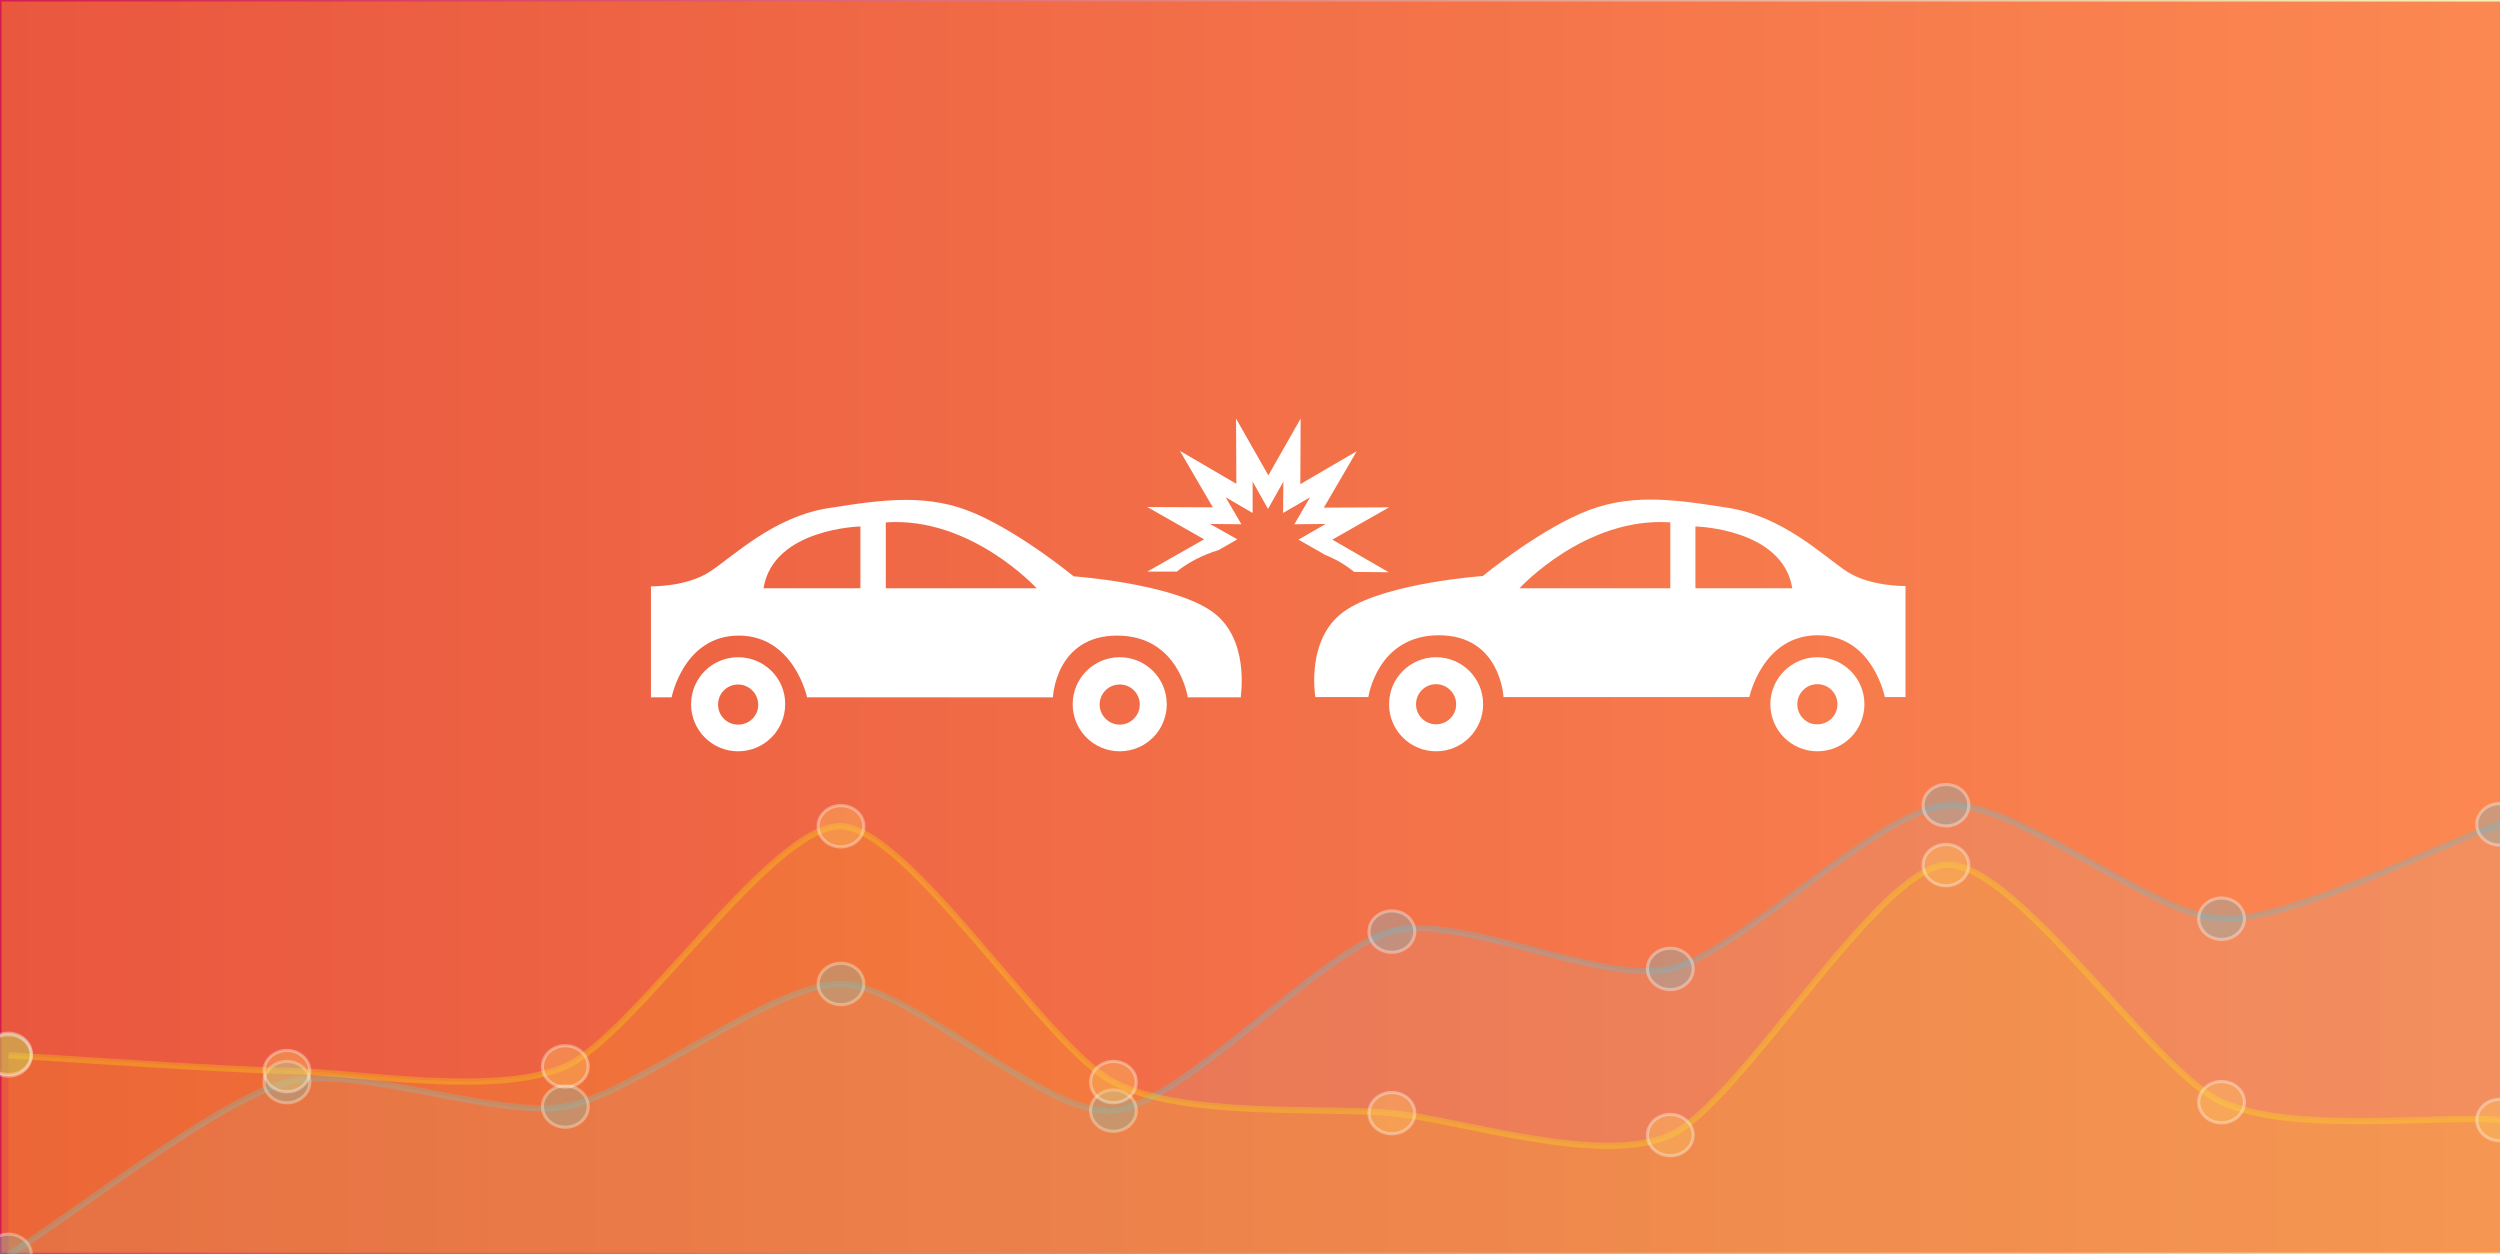 <?xml version="1.0" encoding="utf-8"?>
<!-- Generator: Adobe Illustrator 18.0.0, SVG Export Plug-In . SVG Version: 6.00 Build 0)  -->
<!DOCTYPE svg PUBLIC "-//W3C//DTD SVG 1.1//EN" "http://www.w3.org/Graphics/SVG/1.1/DTD/svg11.dtd">
<svg version="1.1" id="Layer_1" xmlns="http://www.w3.org/2000/svg" xmlns:xlink="http://www.w3.org/1999/xlink" x="0px" y="0px"
	 viewBox="575 -3.4 797.3 399.9" enable-background="new 575 -3.4 797.3 399.9" xml:space="preserve">
<rect x="575" y="-3.4" width="797.3" height="399.9" fill="#333333" stroke="none"/>
<g>
	
		<linearGradient id="SVGID_1_" gradientUnits="userSpaceOnUse" x1="25.045" y1="203.4" x2="825.045" y2="203.4" gradientTransform="matrix(1 0 0 -1 550 400)">
		<stop  offset="0" style="stop-color:#E9573F"/>
		<stop  offset="1" style="stop-color:#FC8851"/>
	</linearGradient>
	
		<linearGradient id="SVGID_2_" gradientUnits="userSpaceOnUse" x1="24.545" y1="203.4" x2="825.545" y2="203.4" gradientTransform="matrix(1 0 0 -1 550 400)">
		<stop  offset="0" style="stop-color:#D31D50"/>
		<stop  offset="1" style="stop-color:#F5F4B9"/>
	</linearGradient>
	<rect x="575" y="-3.4" fill="url(#SVGID_1_)" stroke="url(#SVGID_2_)" width="800" height="400"/>
	<path opacity="0.35" fill="none" stroke="#CFCFCF" stroke-width="0.5" enable-background="new    " d="M577.7,396.8h794.5"/>
	<ellipse opacity="0.35" fill="#71C73E" stroke="#FFFFFF" enable-background="new    " cx="577.7" cy="332.7" rx="7.3" ry="6.6"/>
	<g id="Your_Icon">
		<g>
			<path fill="#FFFFFF" d="M960.6,191c-13.3-8.5-43.2-10.6-43.2-10.6s-16.1-13.3-31.1-19.9s-29-4.7-46.8-1.9
				c-17.8,2.7-30.7,15.5-38.1,20.3c-7.4,4.9-18.8,4.7-18.8,4.7V219h6.6c0,0,3.8-19.7,21.4-19.7c17.6,0,21.8,19.7,21.8,19.7h78.4
				c0,0,0.8-19.7,20.5-19.7s22.5,19.7,22.5,19.7h16.9C970.6,218.9,974,199.4,960.6,191z M849.4,184.2h-30.9
				c3.1-19.1,30.9-19.7,30.9-19.7V184.2z M857.5,184.2v-21c27.1-1.9,48.1,21,48.1,21H857.5z"/>
			<path fill="#FFFFFF" d="M810.4,206.2c-8.3,0-15,6.7-15,15s6.7,15,15,15s15-6.7,15-15C825.5,212.9,818.7,206.2,810.4,206.2z
				 M810.4,227.7c-3.6,0-6.4-2.9-6.4-6.4c0-3.6,2.9-6.4,6.4-6.4s6.4,2.9,6.4,6.4C816.9,224.8,814,227.7,810.4,227.7z"/>
			<path fill="#FFFFFF" d="M932.1,206.2c-8.3,0-15,6.7-15,15s6.7,15,15,15s15-6.7,15-15S940.4,206.2,932.1,206.2z M932.1,227.7
				c-3.5,0-6.4-2.9-6.4-6.4c0-3.6,2.9-6.4,6.4-6.4c3.6,0,6.4,2.9,6.4,6.4S935.6,227.7,932.1,227.7z"/>
		</g>
		<g>
			<path fill="#FFFFFF" d="M994.5,218.9h16.9c0,0,2.8-19.7,22.5-19.7c19.7,0,20.6,19.7,20.6,19.7h78.4c0,0,4.2-19.7,21.8-19.7
				s21.4,19.7,21.4,19.7h6.6v-35.4c0,0-11.4,0.2-18.8-4.7c-7.4-4.9-20.3-17.6-38.1-20.3c-17.8-2.8-31.8-4.7-46.8,1.9
				s-31.1,19.9-31.1,19.9s-29.9,2.1-43.2,10.6C991.1,199.4,994.5,218.9,994.5,218.9z M1115.7,164.5c0,0,27.8,0.6,30.9,19.7h-30.9
				V164.5z M1059.6,184.2c0,0,21-22.9,48.1-21v21H1059.6z"/>
			<path fill="#FFFFFF" d="M1139.6,221.2c0,8.3,6.7,15,15,15c8.3,0,15-6.7,15-15s-6.7-15-15-15
				C1146.4,206.2,1139.6,212.9,1139.6,221.2z M1148.2,221.2c0-3.6,2.9-6.4,6.4-6.4c3.6,0,6.4,2.9,6.4,6.4c0,3.6-2.9,6.4-6.4,6.4
				C1151.1,227.7,1148.2,224.8,1148.2,221.2z"/>
			<path fill="#FFFFFF" d="M1018,221.2c0,8.3,6.7,15,15,15c8.3,0,15-6.7,15-15s-6.7-15-15-15C1024.7,206.2,1018,212.9,1018,221.2z
				 M1026.6,221.2c0-3.6,2.9-6.4,6.4-6.4s6.4,2.9,6.4,6.4c0,3.6-2.9,6.4-6.4,6.4S1026.6,224.8,1026.6,221.2z"/>
		</g>
		<g>
			<path fill="#FFFFFF" d="M999.9,168.7l18.1-10.3l-20.8,0.1l10.5-18l-18,10.5l0.1-20.9l-10.3,18.1l-10.3-18.1l0.1,20.8l-18-10.5
				l10.5,18l-20.9-0.1l18.1,10.3l-18.1,10.3h9.4c3.6-2.9,8.2-5.3,13.4-6.9l5.9-3.4l-8.7-4.9l10,0.1l-5-8.6l8.6,5v-10l4.9,8.7
				l4.9-8.7l-0.1,10l8.6-5l-5,8.6l10-0.1l-8.7,5l8.6,4.9c3.5,1.4,6.6,3.3,9.2,5.4l11,0.1L999.9,168.7z"/>
		</g>
	</g>
	<path opacity="0.35" fill="#A5CCD5" fill-opacity="0.3" enable-background="new    " d="M577.7,396.8
		c22.2-13.8,66.6-49.2,88.8-55.1c22.2-5.9,66.6,11.7,88.8,7.8c22-3.9,65.9-39.3,87.9-39.1c21.7,0.2,65.2,42.5,86.9,40.4
		c22.2-2.1,66.6-51.5,88.8-57.2c22.2-5.7,66.6,17,88.8,12c22-5,65.9-50.2,87.9-52.2s65.9,35.4,87.9,36.2
		c22.2,0.8,66.6-22.6,88.8-30.1v137.3L577.7,396.8L577.7,396.8z"/>
	<path opacity="0.35" fill="none" stroke="#77B7C5" stroke-width="2" enable-background="new    " d="M577.7,396.8
		c22.2-13.8,66.6-49.2,88.8-55.1c22.2-5.9,66.6,11.7,88.8,7.8c22-3.9,65.9-39.3,87.9-39.1c21.7,0.2,65.2,42.5,86.9,40.4
		c22.2-2.1,66.6-51.5,88.8-57.2c22.2-5.7,66.6,17,88.8,12c22-5,65.9-50.2,87.9-52.2s65.9,35.4,87.9,36.2
		c22.2,0.8,66.6-22.6,88.8-30.1"/>
	<ellipse opacity="0.35" fill="#77B7C5" stroke="#FFFFFF" enable-background="new    " cx="577.7" cy="396.8" rx="7.3" ry="6.6"/>
	<ellipse opacity="0.35" fill="#77B7C5" stroke="#FFFFFF" enable-background="new    " cx="666.5" cy="341.7" rx="7.3" ry="6.6"/>
	<ellipse opacity="0.35" fill="#77B7C5" stroke="#FFFFFF" enable-background="new    " cx="755.3" cy="349.5" rx="7.3" ry="6.6"/>
	<ellipse opacity="0.35" fill="#77B7C5" stroke="#FFFFFF" enable-background="new    " cx="843.2" cy="310.4" rx="7.3" ry="6.6"/>
	<ellipse opacity="0.35" fill="#77B7C5" stroke="#FFFFFF" enable-background="new    " cx="930.1" cy="350.8" rx="7.3" ry="6.6"/>
	<ellipse opacity="0.35" fill="#77B7C5" stroke="#FFFFFF" enable-background="new    " cx="1018.9" cy="293.7" rx="7.3" ry="6.6"/>
	<ellipse opacity="0.35" fill="#77B7C5" stroke="#FFFFFF" enable-background="new    " cx="1107.7" cy="305.6" rx="7.3" ry="6.6"/>
	<ellipse opacity="0.35" fill="#77B7C5" stroke="#FFFFFF" enable-background="new    " cx="1195.6" cy="253.4" rx="7.3" ry="6.6"/>
	<ellipse opacity="0.35" fill="#77B7C5" stroke="#FFFFFF" enable-background="new    " cx="1283.5" cy="289.6" rx="7.3" ry="6.6"/>
	<ellipse opacity="0.35" fill="#77B7C5" stroke="#FFFFFF" enable-background="new    " cx="1372.2" cy="259.5" rx="7.3" ry="6.6"/>
	<path opacity="0.35" fill="#FFCC00" fill-opacity="0.38" enable-background="new    " d="M577.7,333c22.2,1.2,66.6,4.5,88.8,4.9
		s66.6,8.4,88.8-1.4c22-9.7,65.9-77.2,87.9-76.6c21.7,0.6,65.2,70.3,86.9,81.6c22.2,11.6,66.6,7.8,88.8,9.9c22.2,2.1,66.6,17,88.8,7
		c22-9.8,65.9-84.9,87.9-86.2s65.9,65.5,87.9,75.6c22.2,10.2,66.6,4.3,88.8,5.7v43H577.7V333z"/>
	<path opacity="0.35" fill="none" stroke="#FFFF00" stroke-width="2" stroke-opacity="0.66" enable-background="new    " d="
		M577.7,333.2c22.2,1.2,66.6,4.5,88.8,4.9s66.6,8.4,88.8-1.4c22-9.7,65.9-77.2,87.9-76.6c21.7,0.6,65.2,70.3,86.9,81.6
		c22.2,11.6,66.6,7.8,88.8,9.9c22.2,2.1,66.6,17,88.8,7c22-9.8,65.9-84.9,87.9-86.2s65.9,65.5,87.9,75.6
		c22.2,10.2,66.6,4.3,88.8,5.7"/>
	<ellipse opacity="0.35" fill="#FFCC66" stroke="#FFFFFF" enable-background="new    " cx="577.7" cy="333.2" rx="7.3" ry="6.6"/>
	<ellipse opacity="0.35" fill="#FFCC66" stroke="#FFFFFF" enable-background="new    " cx="666.5" cy="338.2" rx="7.3" ry="6.6"/>
	<ellipse opacity="0.35" fill="#FFCC66" stroke="#FFFFFF" enable-background="new    " cx="755.3" cy="336.7" rx="7.3" ry="6.6"/>
	<ellipse opacity="0.35" fill="#FFCC66" stroke="#FFFFFF" enable-background="new    " cx="843.2" cy="260.1" rx="7.3" ry="6.6"/>
	<ellipse opacity="0.35" fill="#FFCC66" stroke="#FFFFFF" enable-background="new    " cx="930.1" cy="341.7" rx="7.3" ry="6.6"/>
	<ellipse opacity="0.35" fill="#FFCC66" stroke="#FFFFFF" enable-background="new    " cx="1018.9" cy="351.6" rx="7.3" ry="6.6"/>
	<ellipse opacity="0.35" fill="#FFCC66" stroke="#FFFFFF" enable-background="new    " cx="1107.7" cy="358.6" rx="7.3" ry="6.6"/>
	<ellipse opacity="0.35" fill="#FFCC66" stroke="#FFFFFF" enable-background="new    " cx="1195.6" cy="272.5" rx="7.3" ry="6.6"/>
	<ellipse opacity="0.35" fill="#FFCC66" stroke="#FFFFFF" enable-background="new    " cx="1283.5" cy="348.1" rx="7.3" ry="6.6"/>
	<ellipse opacity="0.35" fill="#FFCC66" stroke="#FFFFFF" enable-background="new    " cx="1372.2" cy="353.8" rx="7.3" ry="6.6"/>
</g>
</svg>

